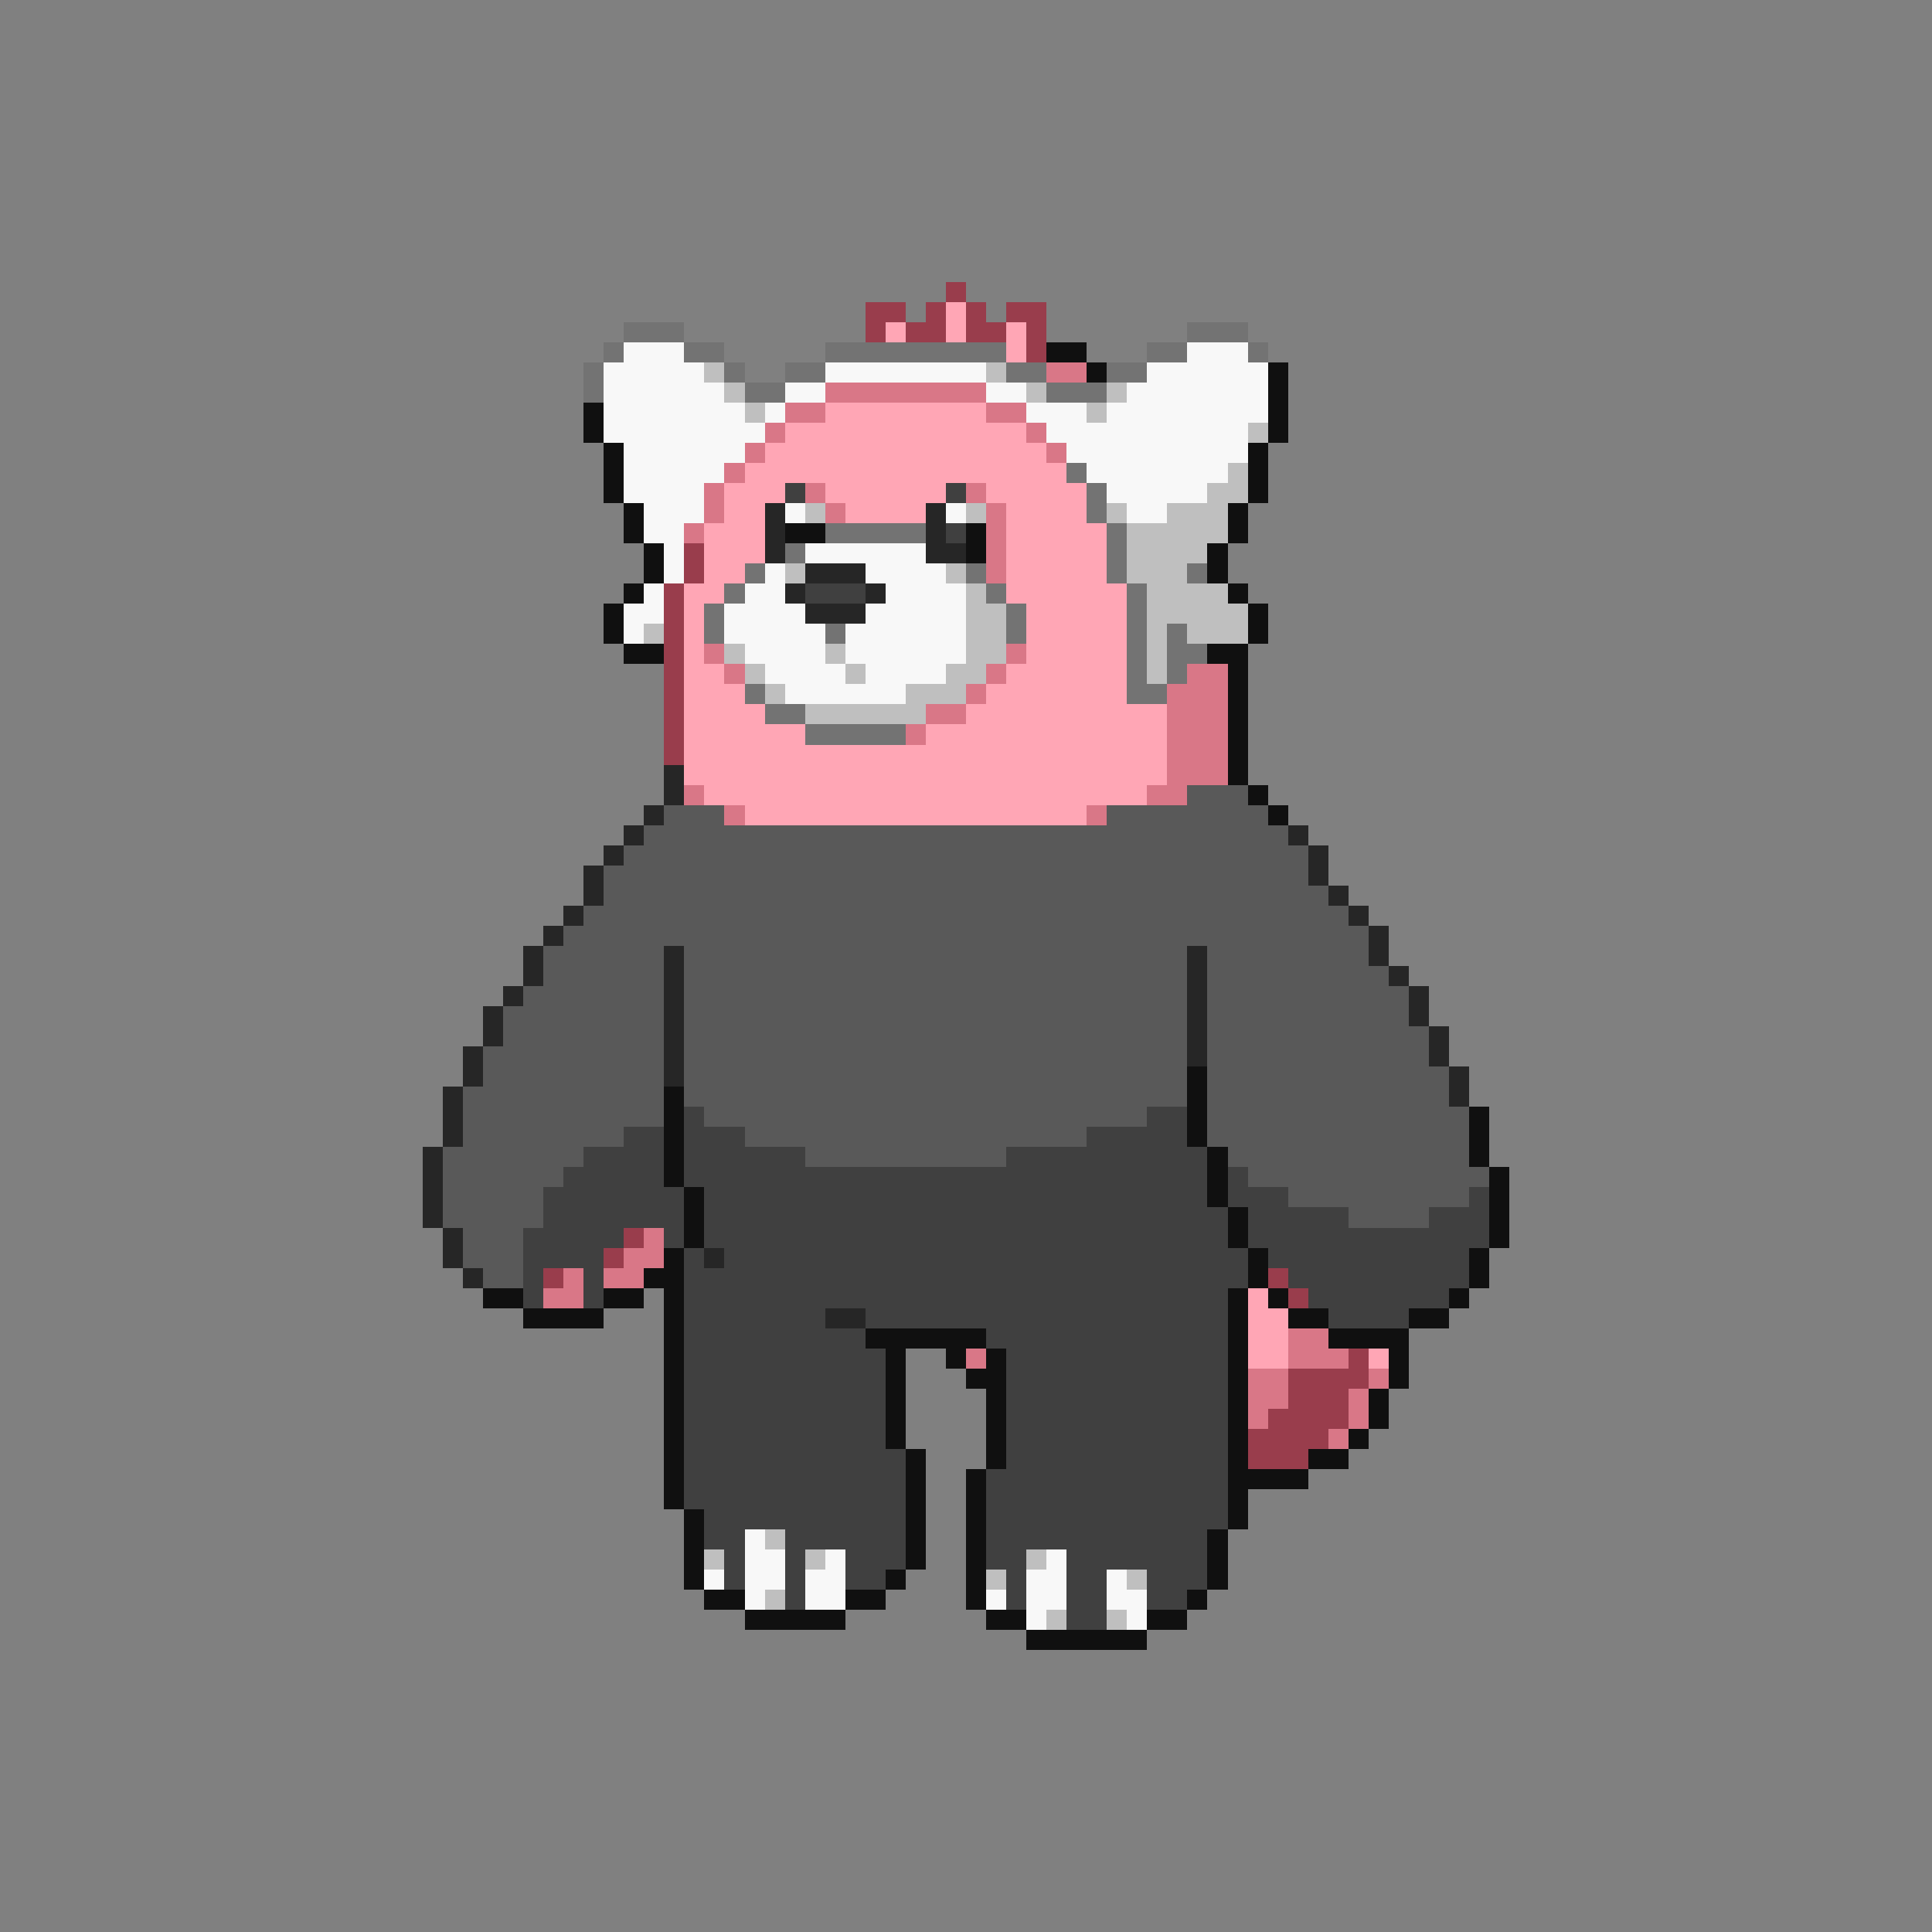 <svg xmlns="http://www.w3.org/2000/svg" viewBox="0 -0.5 96 96" shape-rendering="crispEdges">
<rect x="0" y="-0.5" width="96" height="96" fill="#808080" stroke="none"/>
<path stroke="#993d4c" d="M47 14h1M43 15h2M46 15h1M48 15h1M50 15h2M43 16h1M45 16h2M48 16h2M51 16h1M51 17h1M34 27h1M34 28h1M33 29h1M33 30h1M33 31h1M33 32h1M33 33h1M33 34h1M33 35h1M33 36h1M33 37h1M31 61h1M30 62h1M27 63h1M63 63h1M64 64h1M67 67h1M64 68h4M64 69h3M63 70h4M62 71h4M62 72h3" />
<path stroke="#ffa6b5" d="M47 15h1M44 16h1M47 16h1M50 16h1M50 17h1M41 20h8M39 21h12M38 22h14M37 23h16M36 24h3M41 24h6M49 24h5M36 25h2M42 25h4M50 25h4M35 26h3M50 26h5M35 27h3M50 27h5M35 28h2M50 28h5M34 29h2M50 29h6M34 30h1M51 30h5M34 31h1M51 31h5M34 32h1M51 32h5M34 33h2M50 33h6M34 34h3M49 34h7M34 35h4M48 35h10M34 36h6M46 36h12M34 37h24M34 38h24M35 39h22M37 40h17M62 64h1M62 65h2M62 66h2M62 67h2M68 67h1" />
<path stroke="#737373" d="M31 16h3M59 16h3M30 17h1M34 17h2M41 17h9M57 17h2M62 17h1M29 18h1M36 18h1M39 18h2M50 18h2M55 18h2M29 19h1M37 19h2M52 19h3M53 23h1M54 24h1M54 25h1M41 26h5M55 26h1M39 27h1M55 27h1M37 28h1M48 28h1M55 28h1M59 28h1M36 29h1M49 29h1M56 29h1M35 30h1M50 30h1M56 30h1M35 31h1M41 31h1M50 31h1M56 31h1M58 31h1M56 32h1M58 32h2M56 33h1M58 33h1M37 34h1M56 34h2M38 35h2M40 36h5" />
<path stroke="#f8f8f8" d="M31 17h3M59 17h3M30 18h5M41 18h8M57 18h6M30 19h6M39 19h2M49 19h2M56 19h7M30 20h7M38 20h1M51 20h3M55 20h8M30 21h8M52 21h10M31 22h6M53 22h9M31 23h5M54 23h7M31 24h4M55 24h5M32 25h3M39 25h1M47 25h1M56 25h2M32 26h2M33 27h1M40 27h6M33 28h1M38 28h1M43 28h4M32 29h1M37 29h2M44 29h4M31 30h2M36 30h4M43 30h5M31 31h1M36 31h5M42 31h6M37 32h4M42 32h6M38 33h4M43 33h4M39 34h6M37 76h1M37 77h2M41 77h1M52 77h1M35 78h1M37 78h2M40 78h2M51 78h2M55 78h1M37 79h1M40 79h2M49 79h1M51 79h2M55 79h2M51 80h1M56 80h1" />
<path stroke="#101010" d="M52 17h2M54 18h1M63 18h1M63 19h1M29 20h1M63 20h1M29 21h1M63 21h1M30 22h1M62 22h1M30 23h1M62 23h1M30 24h1M62 24h1M31 25h1M61 25h1M31 26h1M39 26h2M48 26h1M61 26h1M32 27h1M48 27h1M60 27h1M32 28h1M60 28h1M31 29h1M61 29h1M30 30h1M62 30h1M30 31h1M62 31h1M31 32h2M60 32h2M61 33h1M61 34h1M61 35h1M61 36h1M61 37h1M61 38h1M62 39h1M63 40h1M59 53h1M33 54h1M59 54h1M33 55h1M59 55h1M73 55h1M33 56h1M59 56h1M73 56h1M33 57h1M60 57h1M73 57h1M33 58h1M60 58h1M74 58h1M34 59h1M60 59h1M74 59h1M34 60h1M61 60h1M74 60h1M34 61h1M61 61h1M74 61h1M33 62h1M62 62h1M73 62h1M32 63h2M62 63h1M73 63h1M24 64h2M30 64h2M33 64h1M61 64h1M63 64h1M72 64h1M26 65h4M33 65h1M61 65h1M64 65h2M70 65h2M33 66h1M43 66h6M61 66h1M66 66h4M33 67h1M44 67h1M47 67h1M49 67h1M61 67h1M69 67h1M33 68h1M44 68h1M48 68h2M61 68h1M69 68h1M33 69h1M44 69h1M49 69h1M61 69h1M68 69h1M33 70h1M44 70h1M49 70h1M61 70h1M68 70h1M33 71h1M44 71h1M49 71h1M61 71h1M67 71h1M33 72h1M45 72h1M49 72h1M61 72h1M65 72h2M33 73h1M45 73h1M48 73h1M61 73h4M33 74h1M45 74h1M48 74h1M61 74h1M34 75h1M45 75h1M48 75h1M61 75h1M34 76h1M45 76h1M48 76h1M60 76h1M34 77h1M45 77h1M48 77h1M60 77h1M34 78h1M44 78h1M48 78h1M60 78h1M35 79h2M42 79h2M48 79h1M59 79h1M37 80h5M49 80h2M57 80h2M51 81h6" />
<path stroke="#bfbfbf" d="M35 18h1M49 18h1M36 19h1M51 19h1M55 19h1M37 20h1M54 20h1M62 21h1M61 23h1M60 24h2M40 25h1M48 25h1M55 25h1M58 25h3M56 26h5M56 27h4M39 28h1M47 28h1M56 28h3M48 29h1M57 29h4M48 30h2M57 30h5M32 31h1M48 31h2M57 31h1M59 31h3M36 32h1M41 32h1M48 32h2M57 32h1M37 33h1M42 33h1M47 33h2M57 33h1M38 34h1M45 34h3M40 35h6M38 76h1M35 77h1M40 77h1M51 77h1M49 78h1M56 78h1M38 79h1M52 80h1M55 80h1" />
<path stroke="#d97787" d="M52 18h2M41 19h8M39 20h2M49 20h2M38 21h1M51 21h1M37 22h1M52 22h1M36 23h1M35 24h1M40 24h1M48 24h1M35 25h1M41 25h1M49 25h1M34 26h1M49 26h1M49 27h1M49 28h1M35 32h1M50 32h1M36 33h1M49 33h1M59 33h2M48 34h1M58 34h3M46 35h2M58 35h3M45 36h1M58 36h3M58 37h3M58 38h3M34 39h1M57 39h2M36 40h1M54 40h1M32 61h1M31 62h2M28 63h1M30 63h2M27 64h2M64 66h2M48 67h1M64 67h3M62 68h2M68 68h1M62 69h2M67 69h1M62 70h1M67 70h1M66 71h1" />
<path stroke="#404040" d="M39 24h1M47 24h1M47 26h1M40 29h3M34 55h1M57 55h2M31 56h2M34 56h3M54 56h5M29 57h4M34 57h6M50 57h10M28 58h5M34 58h26M61 58h1M27 59h7M35 59h25M61 59h3M73 59h1M27 60h7M35 60h26M62 60h5M71 60h3M26 61h5M33 61h1M35 61h26M62 61h12M26 62h4M34 62h1M36 62h26M63 62h10M26 63h1M29 63h1M34 63h28M64 63h9M26 64h1M29 64h1M34 64h27M65 64h7M34 65h7M43 65h18M66 65h4M34 66h9M49 66h12M34 67h10M50 67h11M34 68h10M50 68h11M34 69h10M50 69h11M34 70h10M50 70h11M34 71h10M50 71h11M34 72h11M50 72h11M34 73h11M49 73h12M34 74h11M49 74h12M35 75h10M49 75h12M35 76h2M39 76h6M49 76h11M36 77h1M39 77h1M42 77h3M49 77h2M53 77h7M36 78h1M39 78h1M42 78h2M50 78h1M53 78h2M57 78h3M39 79h1M50 79h1M53 79h2M57 79h2M53 80h2" />
<path stroke="#262626" d="M38 25h1M46 25h1M38 26h1M46 26h1M38 27h1M46 27h2M40 28h3M39 29h1M43 29h1M40 30h3M33 38h1M33 39h1M32 40h1M31 41h1M64 41h1M30 42h1M65 42h1M29 43h1M65 43h1M29 44h1M66 44h1M28 45h1M67 45h1M27 46h1M68 46h1M26 47h1M33 47h1M59 47h1M68 47h1M26 48h1M33 48h1M59 48h1M69 48h1M25 49h1M33 49h1M59 49h1M70 49h1M24 50h1M33 50h1M59 50h1M70 50h1M24 51h1M33 51h1M59 51h1M71 51h1M23 52h1M33 52h1M59 52h1M71 52h1M23 53h1M33 53h1M72 53h1M22 54h1M72 54h1M22 55h1M22 56h1M21 57h1M21 58h1M21 59h1M21 60h1M22 61h1M22 62h1M35 62h1M23 63h1M41 65h2" />
<path stroke="#595959" d="M59 39h3M33 40h3M55 40h8M32 41h32M31 42h34M30 43h35M30 44h36M29 45h38M28 46h40M27 47h6M34 47h25M60 47h8M27 48h6M34 48h25M60 48h9M26 49h7M34 49h25M60 49h10M25 50h8M34 50h25M60 50h10M25 51h8M34 51h25M60 51h11M24 52h9M34 52h25M60 52h11M24 53h9M34 53h25M60 53h12M23 54h10M34 54h25M60 54h12M23 55h10M35 55h22M60 55h13M23 56h8M37 56h17M60 56h13M22 57h7M40 57h10M61 57h12M22 58h6M62 58h12M22 59h5M64 59h9M22 60h5M67 60h4M23 61h3M23 62h3M24 63h2" />
</svg>